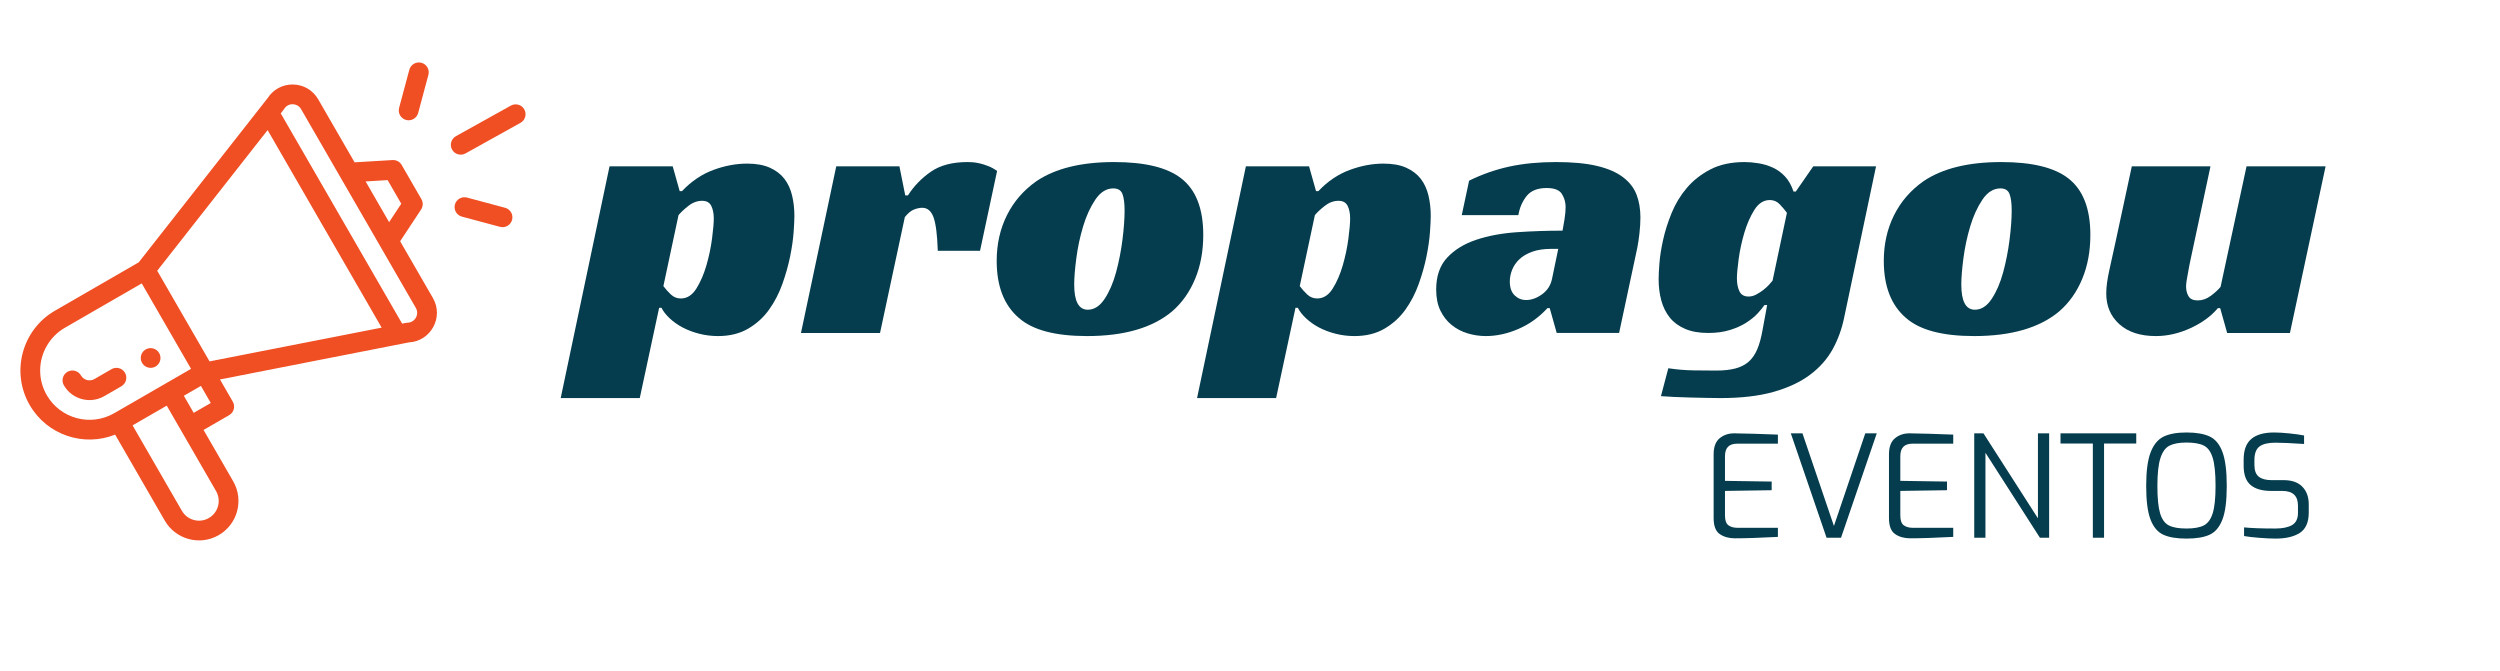 <?xml version="1.0" encoding="utf-8"?>
<!-- Generator: Adobe Illustrator 16.0.0, SVG Export Plug-In . SVG Version: 6.00 Build 0)  -->
<!DOCTYPE svg PUBLIC "-//W3C//DTD SVG 1.1//EN" "http://www.w3.org/Graphics/SVG/1.1/DTD/svg11.dtd">
<svg version="1.1" id="Layer_1" xmlns="http://www.w3.org/2000/svg" xmlns:xlink="http://www.w3.org/1999/xlink" x="0px" y="0px"
	 width="841.89px" height="226px" viewBox="0 0 841.89 226" enable-background="new 0 0 841.89 226" xml:space="preserve">
<g>
	<path fill="#F04E23" d="M52.384,123.432c1.588-0.916,2.132-2.949,1.216-4.537c-0.917-1.588-2.949-2.133-4.538-1.217
		c-1.588,0.918-2.133,2.951-1.216,4.539C48.762,123.805,50.795,124.35,52.384,123.432z"/>
	<path fill="#F04E23" d="M38.769,146.361l16.731,28.98c3.61,6.262,11.731,8.58,18.154,4.865c6.356-3.672,8.54-11.793,4.863-18.152
		l-9.967-17.266l8.631-4.984c1.589-0.918,2.134-2.949,1.216-4.537l-4.32-7.482c0.516-0.1,3.902-0.766,63.634-12.482
		c7.384-0.4,11.808-8.477,8.079-14.934l-11.042-19.123l7.056-10.688c0.693-1.051,0.735-2.402,0.105-3.492l-6.645-11.51
		c-0.63-1.09-1.825-1.729-3.077-1.654l-12.782,0.766l-12.257-21.23c-1.775-3.076-4.956-4.938-8.507-4.982c-0.042,0-0.084,0-0.126,0
		c-3.431,0-6.546,1.707-8.392,4.594L46.725,88.338L18.51,104.627c-11.097,6.404-14.941,20.641-8.512,31.768
		C15.872,146.57,28.255,150.572,38.769,146.361z M72.764,165.379c1.835,3.174,0.749,7.234-2.435,9.074
		c-3.194,1.846-7.261,0.713-9.075-2.432l-16.611-28.775l11.508-6.645C75.376,169.904,72.455,164.846,72.764,165.379z
		 M65.228,139.033l-3.322-5.754l5.755-3.322l3.322,5.754L65.228,139.033z M130.537,60.656l4.592,7.955l-4.095,6.199l-7.914-13.707
		L130.537,60.656z M95.681,36.693c0.891-1.459,2.306-1.609,2.88-1.594c0.567,0.006,1.98,0.182,2.833,1.658l38.642,66.934
		c1.259,2.18-0.271,4.918-2.795,4.98c-0.453,0.012-0.662,0.094-1.822,0.309L94.543,38.182
		C95.401,37.078,95.511,36.971,95.681,36.693z M90.121,43.813l38.405,66.521l-57.96,11.367L52.942,91.178L90.121,43.813z
		 M15.752,133.072c-1.458-2.523-2.229-5.389-2.229-8.289c0-5.924,3.185-11.443,8.309-14.402l25.895-14.949l16.611,28.771
		l-25.895,14.951C30.51,143.732,20.332,141.006,15.752,133.072z"/>
	<path fill="#F04E23" d="M42.091,125.539c-0.917-1.59-2.95-2.135-4.538-1.217l-5.754,3.322c-1.585,0.916-3.622,0.369-4.538-1.217
		c-0.917-1.588-2.95-2.133-4.539-1.215c-1.588,0.918-2.133,2.949-1.216,4.537c2.734,4.738,8.833,6.408,13.615,3.648l5.754-3.322
		C42.464,129.158,43.009,127.127,42.091,125.539z"/>
	<path fill="#F04E23" d="M172.042,35.561L153.53,45.861c-1.603,0.893-2.18,2.916-1.288,4.52c0.89,1.602,2.912,2.182,4.519,1.287
		l18.512-10.301c1.604-0.893,2.18-2.916,1.288-4.52S173.645,34.668,172.042,35.561z"/>
	<path fill="#F04E23" d="M170.101,69.971l-12.836-3.439c-1.773-0.475-3.595,0.576-4.07,2.35s0.577,3.594,2.35,4.068l12.837,3.439
		c1.783,0.479,3.596-0.59,4.068-2.35C172.925,72.266,171.873,70.445,170.101,69.971z"/>
	<path fill="#F04E23" d="M137.844,23.49l-3.443,12.838c-0.475,1.773,0.576,3.592,2.349,4.068c1.772,0.475,3.594-0.574,4.07-2.348
		l3.442-12.838c0.475-1.773-0.577-3.594-2.349-4.07C140.141,20.666,138.319,21.719,137.844,23.49z"/>
</g>
<g>
	<path fill="#053D4E" d="M579.155,179.869c-1.386-0.938-2.078-2.746-2.078-5.422v-21.451c0-2.484,0.669-4.283,2.007-5.398
		c1.337-1.113,2.978-1.672,4.92-1.672c5.096,0.096,9.062,0.208,11.896,0.334l2.818,0.096v3.059H584.96
		c-2.708,0-4.061,1.401-4.061,4.203v8.313l15.718,0.239v2.914l-15.718,0.238v8.266c0,1.623,0.382,2.723,1.146,3.296
		c0.764,0.573,1.799,0.86,3.105,0.86h13.567v3.057c-6.052,0.318-10.877,0.479-14.476,0.479
		C582.236,181.279,580.541,180.81,579.155,179.869z"/>
	<path fill="#053D4E" d="M603.065,145.926h3.918l10.605,31.197l10.559-31.197h3.869l-12.039,35.162h-4.873L603.065,145.926z"/>
	<path fill="#053D4E" d="M638.203,179.869c-1.386-0.938-2.078-2.746-2.078-5.422v-21.451c0-2.484,0.669-4.283,2.007-5.398
		c1.337-1.113,2.978-1.672,4.92-1.672c5.096,0.096,9.062,0.208,11.896,0.334l2.818,0.096v3.059h-13.759
		c-2.708,0-4.061,1.401-4.061,4.203v8.313l15.718,0.239v2.914l-15.718,0.238v8.266c0,1.623,0.382,2.723,1.146,3.296
		c0.764,0.573,1.799,0.86,3.105,0.86h13.567v3.057c-6.052,0.318-10.877,0.479-14.476,0.479
		C641.284,181.279,639.589,180.81,638.203,179.869z"/>
	<path fill="#053D4E" d="M664.837,145.926h3.105l18.345,28.617v-28.617h3.774v35.162h-3.105l-18.345-28.617v28.617h-3.774V145.926z"
		/>
	<path fill="#053D4E" d="M704.776,149.365h-10.893v-3.439h25.511v3.439H708.55v31.723h-3.773V149.365z"/>
	<path fill="#053D4E" d="M728.496,180.061c-1.895-0.875-3.328-2.58-4.3-5.111c-0.972-2.532-1.457-6.299-1.457-11.299
		c0-4.969,0.502-8.75,1.505-11.347c1.004-2.595,2.461-4.354,4.372-5.278c1.91-0.924,4.474-1.386,7.691-1.386
		c3.312,0,5.924,0.454,7.835,1.361s3.344,2.659,4.3,5.255c0.955,2.597,1.433,6.395,1.433,11.395s-0.485,8.767-1.457,11.299
		c-0.972,2.531-2.405,4.236-4.3,5.111c-1.895,0.877-4.499,1.314-7.811,1.314C732.994,181.375,730.391,180.938,728.496,180.061z
		 M742.16,176.932c1.353-0.7,2.348-2.07,2.985-4.109c0.637-2.037,0.956-5.095,0.956-9.172c0-4.235-0.319-7.389-0.956-9.459
		c-0.638-2.07-1.633-3.447-2.985-4.133c-1.354-0.685-3.305-1.027-5.853-1.027c-2.421,0-4.316,0.343-5.686,1.027
		c-1.369,0.686-2.396,2.078-3.081,4.18c-0.686,2.103-1.027,5.24-1.027,9.412c0,4.108,0.303,7.174,0.908,9.196
		c0.604,2.022,1.584,3.385,2.938,4.085c1.354,0.701,3.336,1.051,5.948,1.051C738.855,177.982,740.806,177.633,742.16,176.932z"/>
	<path fill="#053D4E" d="M760.791,181.111c-2.214-0.174-3.91-0.373-5.088-0.597v-2.914c2.484,0.255,5.987,0.382,10.511,0.382
		c2.42,0,4.299-0.382,5.637-1.146c1.338-0.764,2.007-2.15,2.007-4.156v-2.389c0-3.313-1.752-4.969-5.255-4.969h-3.774
		c-3.026,0-5.327-0.66-6.903-1.982c-1.577-1.321-2.365-3.495-2.365-6.521v-2.006c0-3.217,0.86-5.55,2.58-7
		c1.72-1.448,4.268-2.173,7.644-2.173c1.434,0,3.161,0.104,5.184,0.311c2.022,0.208,3.671,0.438,4.945,0.692v2.867
		c-4.3-0.287-7.549-0.431-9.746-0.431c-2.357,0-4.109,0.423-5.256,1.267s-1.72,2.381-1.72,4.609v1.625
		c0,1.848,0.485,3.161,1.457,3.941s2.413,1.17,4.324,1.17h4.061c2.771,0,4.873,0.74,6.306,2.222c1.434,1.481,2.15,3.464,2.15,5.948
		v2.723c0,3.281-0.996,5.566-2.986,6.855c-1.99,1.29-4.705,1.936-8.146,1.936C764.859,181.375,763.004,181.287,760.791,181.111z"/>
</g>
<g>
	<path fill="#053D4E" d="M215.443,134.055h-26.624l16.444-78.046h21.273l2.349,8.353h0.783c3.132-3.306,6.634-5.677,10.506-7.113
		c3.871-1.436,7.678-2.153,11.42-2.153c3.044,0,5.589,0.457,7.635,1.37c2.043,0.914,3.675,2.154,4.894,3.72
		c1.217,1.566,2.088,3.438,2.61,5.612c0.522,2.176,0.783,4.482,0.783,6.917c0,1.219-0.087,3.046-0.261,5.481
		c-0.175,2.437-0.567,5.155-1.175,8.157c-0.609,3.002-1.48,6.091-2.61,9.266c-1.132,3.177-2.633,6.069-4.503,8.679
		c-1.872,2.61-4.221,4.743-7.047,6.395c-2.829,1.651-6.199,2.479-10.115,2.479c-2.176,0-4.287-0.261-6.33-0.783
		c-2.045-0.521-3.895-1.217-5.547-2.088c-1.654-0.869-3.112-1.893-4.372-3.067c-1.262-1.175-2.198-2.37-2.806-3.589h-0.783
		L215.443,134.055z M229.278,100.513c2.088,0,3.828-1.109,5.22-3.328c1.391-2.219,2.522-4.829,3.393-7.831
		c0.869-3.002,1.501-6.004,1.893-9.005c0.392-3.002,0.587-5.241,0.587-6.721c0-1.74-0.284-3.175-0.848-4.307
		c-0.567-1.13-1.589-1.697-3.067-1.697c-1.654,0-3.22,0.587-4.698,1.762c-1.48,1.174-2.567,2.198-3.263,3.067l-5.09,23.883
		c0.695,0.958,1.521,1.893,2.479,2.806C226.841,100.056,227.973,100.513,229.278,100.513z"/>
	<path fill="#053D4E" d="M281.612,56.009h21.273l1.958,9.788h0.914c2-3.132,4.568-5.785,7.7-7.961
		c3.132-2.174,7.264-3.263,12.398-3.263c0.347,0,0.891,0.022,1.631,0.065c0.738,0.045,1.566,0.176,2.48,0.392
		c0.914,0.218,1.87,0.522,2.871,0.914c0.999,0.392,1.978,0.936,2.937,1.631l-5.743,26.885h-14.226
		c-0.175-5.394-0.652-9.156-1.436-11.289c-0.783-2.131-2.045-3.197-3.785-3.197c-0.871,0-1.807,0.195-2.806,0.587
		c-1.001,0.392-2.023,1.24-3.067,2.545l-8.353,39.023h-26.625L281.612,56.009z"/>
	<path fill="#053D4E" d="M375.187,54.573c10.353,0,17.88,1.827,22.579,5.481c4.959,3.83,7.439,10.18,7.439,19.055
		c0,5.481-0.914,10.42-2.741,14.813c-1.827,4.395-4.395,8.026-7.7,10.897c-6.613,5.569-16.183,8.353-28.712,8.353
		c-10.702,0-18.359-2.043-22.97-6.134c-4.959-4.262-7.439-10.657-7.439-19.185c0-5.655,1.152-10.788,3.459-15.4
		c2.304-4.611,5.632-8.438,9.984-11.485C355.435,56.706,364.137,54.573,375.187,54.573z M366.313,104.298
		c2.174,0,4.066-1.217,5.677-3.654c1.609-2.435,2.892-5.417,3.85-8.94c0.956-3.524,1.674-7.178,2.153-10.963
		c0.477-3.785,0.718-7.068,0.718-9.854c0-2.435-0.241-4.285-0.718-5.547c-0.479-1.26-1.501-1.893-3.067-1.893
		c-2.35,0-4.372,1.262-6.069,3.785c-1.697,2.524-3.067,5.526-4.111,9.005c-1.044,3.481-1.807,7.048-2.284,10.702
		c-0.479,3.654-0.718,6.613-0.718,8.875C361.745,101.471,363.266,104.298,366.313,104.298z"/>
	<path fill="#053D4E" d="M429.74,134.055h-26.625l16.444-78.046h21.274l2.35,8.353h0.783c3.131-3.306,6.633-5.677,10.506-7.113
		c3.869-1.436,7.678-2.153,11.42-2.153c3.043,0,5.588,0.457,7.635,1.37c2.043,0.914,3.674,2.154,4.893,3.72
		c1.219,1.566,2.09,3.438,2.611,5.612c0.521,2.176,0.783,4.482,0.783,6.917c0,1.219-0.088,3.046-0.262,5.481
		c-0.176,2.437-0.566,5.155-1.174,8.157c-0.609,3.002-1.48,6.091-2.611,9.266c-1.131,3.177-2.633,6.069-4.502,8.679
		c-1.871,2.61-4.221,4.743-7.047,6.395c-2.828,1.651-6.199,2.479-10.115,2.479c-2.176,0-4.287-0.261-6.33-0.783
		c-2.045-0.521-3.895-1.217-5.547-2.088c-1.654-0.869-3.111-1.893-4.372-3.067c-1.263-1.175-2.198-2.37-2.806-3.589h-0.783
		L429.74,134.055z M443.574,100.513c2.088,0,3.828-1.109,5.221-3.328c1.391-2.219,2.523-4.829,3.393-7.831
		c0.869-3.002,1.502-6.004,1.893-9.005c0.393-3.002,0.588-5.241,0.588-6.721c0-1.74-0.283-3.175-0.848-4.307
		c-0.568-1.13-1.59-1.697-3.068-1.697c-1.652,0-3.219,0.587-4.697,1.762c-1.48,1.174-2.568,2.198-3.264,3.067l-5.09,23.883
		c0.695,0.958,1.521,1.893,2.48,2.806C441.137,100.056,442.27,100.513,443.574,100.513z"/>
	<path fill="#053D4E" d="M494.734,60.837c4.438-2.173,8.982-3.762,13.639-4.763c4.652-1,9.854-1.501,15.596-1.501
		c5.566,0,10.18,0.436,13.834,1.305c3.654,0.871,6.568,2.133,8.744,3.785c2.174,1.654,3.697,3.611,4.568,5.873
		c0.869,2.264,1.305,4.829,1.305,7.7c0,1.654-0.109,3.438-0.326,5.351c-0.219,1.915-0.457,3.524-0.719,4.829l-6.133,28.712H524.23
		l-2.35-8.353h-0.783c-2.785,3.046-6.025,5.373-9.723,6.982c-3.699,1.608-7.375,2.414-11.029,2.414
		c-2.088,0-4.133-0.306-6.133-0.913c-2.004-0.608-3.785-1.544-5.352-2.806c-1.566-1.26-2.828-2.872-3.785-4.829
		s-1.436-4.327-1.436-7.113c0-4.523,1.24-8.112,3.719-10.767c2.48-2.653,5.744-4.654,9.789-6.003
		c4.047-1.348,8.613-2.196,13.703-2.545c5.09-0.347,10.201-0.522,15.336-0.522c0.174-0.869,0.391-2.108,0.652-3.719
		c0.262-1.609,0.391-3.022,0.391-4.242c0-1.566-0.412-3.022-1.238-4.372c-0.828-1.348-2.545-2.023-5.156-2.023
		c-3.047,0-5.285,0.893-6.721,2.675c-1.436,1.785-2.371,3.938-2.807,6.46h-19.055L494.734,60.837z M524.752,83.808h-2.35
		c-2.525,0-4.678,0.326-6.461,0.979c-1.783,0.652-3.219,1.5-4.307,2.545c-1.088,1.044-1.893,2.218-2.414,3.523
		s-0.783,2.61-0.783,3.916c0,2.088,0.543,3.654,1.631,4.698c1.088,1.044,2.371,1.566,3.852,1.566c1.826,0,3.631-0.653,5.416-1.958
		c1.781-1.305,2.891-3.044,3.328-5.22L524.752,83.808z"/>
	<path fill="#053D4E" d="M610.625,56.009h21.145l-10.703,50.769c-0.783,3.916-2.088,7.525-3.914,10.833
		c-1.828,3.306-4.373,6.177-7.637,8.613c-3.262,2.436-7.354,4.352-12.268,5.744c-4.916,1.391-10.896,2.088-17.945,2.088
		c-1.305,0-2.871-0.023-4.697-0.066c-1.828-0.045-3.699-0.088-5.613-0.129c-1.914-0.045-3.742-0.111-5.48-0.197
		c-1.742-0.088-3.133-0.174-4.176-0.26l2.479-9.396c2.783,0.434,5.633,0.672,8.549,0.717c2.914,0.043,5.416,0.064,7.504,0.064
		c2.611,0,4.807-0.24,6.592-0.717c1.781-0.479,3.262-1.24,4.438-2.284c1.174-1.045,2.131-2.438,2.871-4.177
		c0.738-1.741,1.324-3.872,1.762-6.396l1.566-8.483h-0.914c-0.521,0.783-1.285,1.719-2.283,2.806
		c-1.002,1.089-2.285,2.133-3.852,3.132c-1.566,1.001-3.416,1.827-5.547,2.48c-2.133,0.652-4.547,0.979-7.242,0.979
		c-3.047,0-5.635-0.457-7.766-1.37c-2.133-0.914-3.85-2.174-5.156-3.785c-1.305-1.609-2.262-3.524-2.871-5.742
		c-0.609-2.219-0.912-4.633-0.912-7.244c0-1.129,0.084-2.871,0.26-5.22c0.174-2.349,0.588-5.002,1.24-7.961
		c0.652-2.957,1.609-5.981,2.871-9.07c1.26-3.087,2.957-5.894,5.09-8.418c2.131-2.522,4.785-4.611,7.961-6.265
		c3.176-1.652,7.025-2.479,11.551-2.479c1.391,0,2.914,0.13,4.568,0.392c1.65,0.261,3.262,0.74,4.828,1.436
		c1.566,0.697,2.957,1.696,4.176,3.001s2.174,3.002,2.873,5.09h0.781L610.625,56.009z M596.008,67.363
		c-2.088,0-3.828,1.109-5.219,3.328c-1.395,2.218-2.525,4.808-3.395,7.765c-0.871,2.959-1.5,5.896-1.893,8.81
		c-0.391,2.916-0.586,5.069-0.586,6.46c0,1.741,0.281,3.197,0.848,4.372c0.564,1.174,1.586,1.762,3.066,1.762
		c0.869,0,1.717-0.216,2.545-0.652c0.826-0.435,1.609-0.934,2.35-1.501c0.738-0.565,1.391-1.152,1.957-1.762
		c0.566-0.608,0.98-1.087,1.24-1.436l4.83-22.839c-0.697-0.956-1.502-1.913-2.416-2.871
		C598.424,67.842,597.314,67.363,596.008,67.363z"/>
	<path fill="#053D4E" d="M673.924,54.573c10.352,0,17.879,1.827,22.578,5.481c4.959,3.83,7.439,10.18,7.439,19.055
		c0,5.481-0.914,10.42-2.742,14.813c-1.826,4.395-4.395,8.026-7.699,10.897c-6.613,5.569-16.184,8.353-28.713,8.353
		c-10.701,0-18.359-2.043-22.971-6.134c-4.959-4.262-7.438-10.657-7.438-19.185c0-5.655,1.152-10.788,3.457-15.4
		c2.305-4.611,5.633-8.438,9.984-11.485C654.172,56.706,662.873,54.573,673.924,54.573z M665.049,104.298
		c2.174,0,4.066-1.217,5.676-3.654c1.609-2.435,2.893-5.417,3.852-8.94c0.955-3.524,1.674-7.178,2.152-10.963
		c0.479-3.785,0.719-7.068,0.719-9.854c0-2.435-0.24-4.285-0.719-5.547c-0.479-1.26-1.5-1.893-3.066-1.893
		c-2.35,0-4.373,1.262-6.068,3.785c-1.697,2.524-3.068,5.526-4.111,9.005c-1.045,3.481-1.807,7.048-2.285,10.702
		s-0.717,6.613-0.717,8.875C660.48,101.471,662.002,104.298,665.049,104.298z"/>
	<path fill="#053D4E" d="M756.535,56.009h26.625l-12.008,56.12H750.01l-2.35-8.353h-0.783c-2.264,2.698-5.33,4.939-9.201,6.721
		c-3.871,1.783-7.764,2.676-11.68,2.676c-5.221,0-9.311-1.325-12.268-3.98c-2.959-2.653-4.438-6.111-4.438-10.375
		c0-2.174,0.369-4.894,1.109-8.157c0.738-3.263,1.412-6.33,2.023-9.201l5.48-25.45h26.494l-6.525,30.54
		c-0.176,0.697-0.35,1.523-0.523,2.479c-0.174,0.958-0.348,1.893-0.521,2.806c-0.176,0.914-0.326,1.784-0.457,2.61
		c-0.131,0.828-0.195,1.501-0.195,2.023c0,1.305,0.281,2.414,0.848,3.328s1.588,1.371,3.068,1.371c1.566,0,3.043-0.522,4.438-1.566
		c1.391-1.044,2.479-2.043,3.262-3.002L756.535,56.009z"/>
</g>
</svg>
